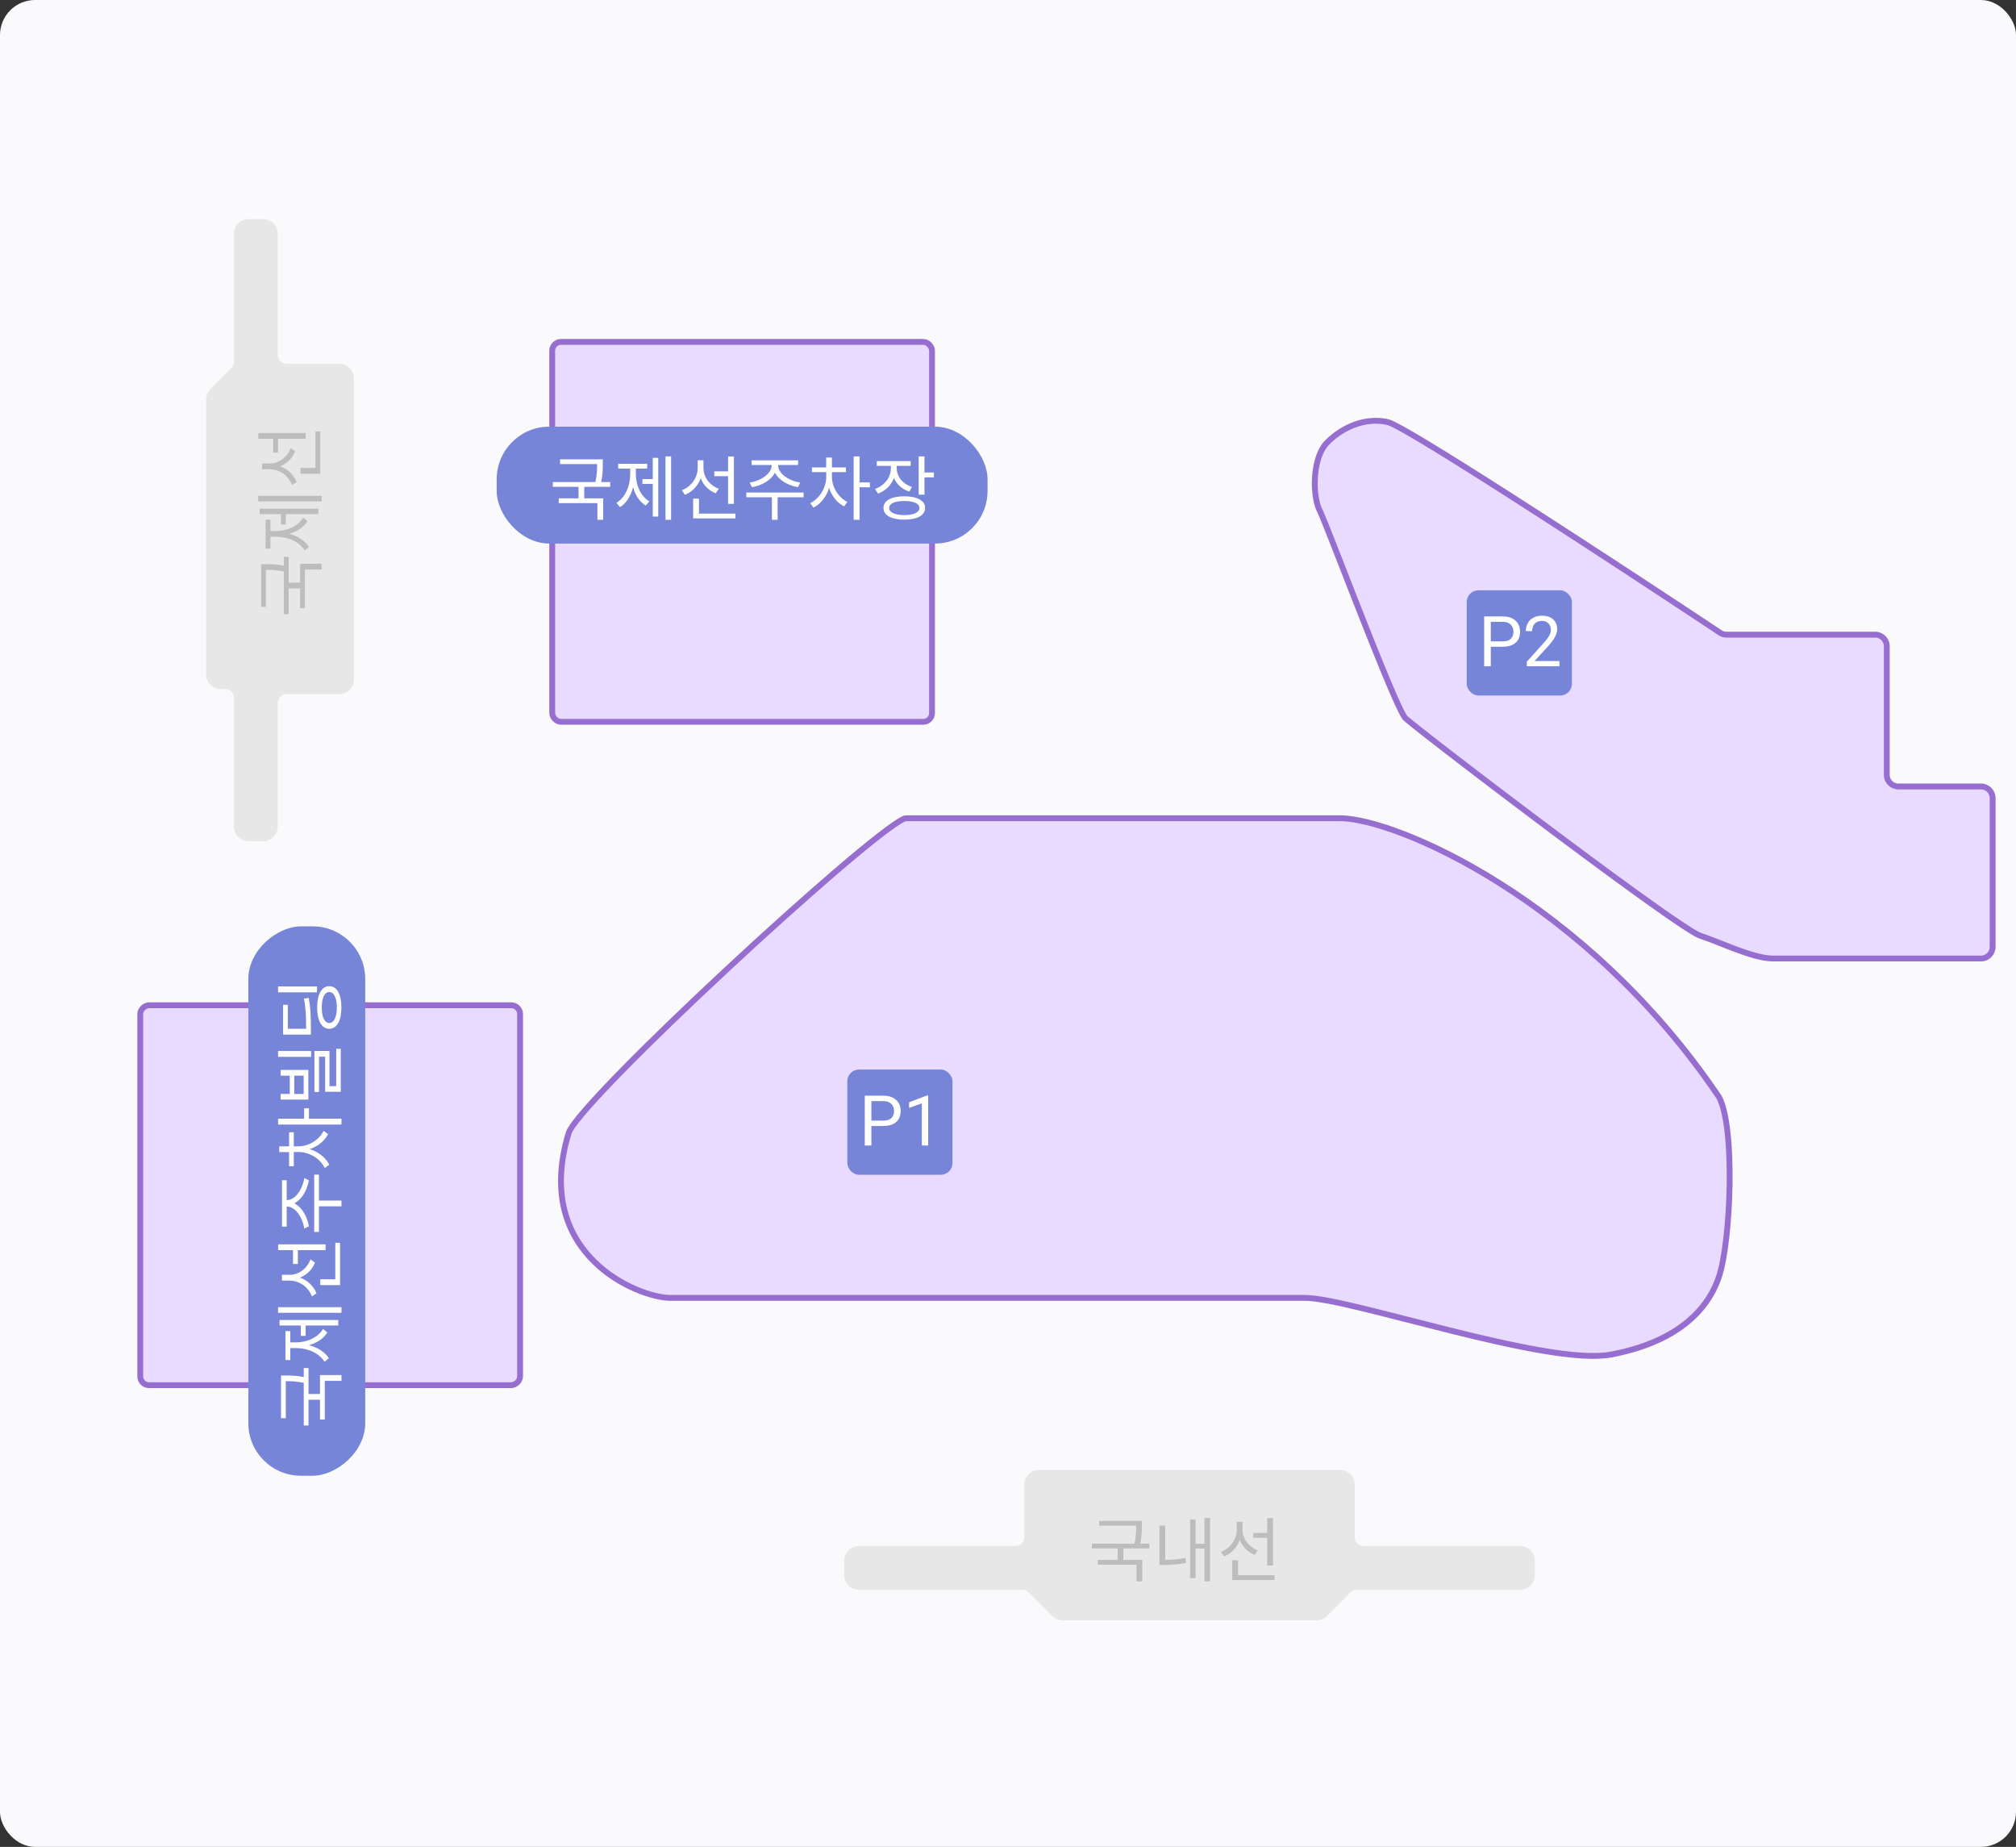 <svg width="345" height="316" viewBox="0 0 345 316" fill="none" xmlns="http://www.w3.org/2000/svg"><rect x="0" y="0" width="345" height="316" fill="#333333" stroke="none"/><rect width="345" height="316" rx="6" fill="#FAF9FC"/><path d="M229.371 140h-74.128c-.23 0-.413.021-.621.12-6.825 3.26-54.9 47.673-57.278 53.646-6.44 21.021 12.076 28.298 17.308 28.298h108.681c7.648 0 41.459 11.723 52.327 9.702 10.868-2.022 16.504-7.277 18.516-13.341 2.013-6.063 2.818-25.468 0-30.723C271.233 153.745 238.628 140 229.371 140Z" fill="#E9DAFF" stroke="#966ECF"/><path d="M40.535 61.901V40a2 2 0 0 1 2-2h2.508a2 2 0 0 1 2 2v20.73a2 2 0 0 0 2 2h9.015a2 2 0 0 1 2 2v51.533a2 2 0 0 1-2 2h-9.015a2 2 0 0 0-2 2v21.163a2 2 0 0 1-2 2h-2.508a2 2 0 0 1-2-2v-22.031a2 2 0 0 0-2-2h-.772a2 2 0 0 1-2-2V68.33a2 2 0 0 1 .586-1.414l3.6-3.6a2 2 0 0 0 .586-1.415Z" fill="#E7E7E7" stroke="#E7E7E7"/><path d="M44.693 103.833v-6.984h.816v6.984h-.816Zm3.888 1.248v-9.828h.816v9.828h-.816Zm.552-4.404v-.984h2.556v.984h-2.556Zm-4.44-3.18v-.972h.804c.9 0 1.992 0 3.48.36l-.12.972c-1.452-.36-2.484-.36-3.36-.36h-.804Zm6.672 6.564v-7.608h3.672v.996h-2.856v6.612h-.816ZM44.19 85.798v-.96h10.848v.96H44.19Zm3.888 3.948V87.67h.828v2.076h-.828Zm-3.636-1.776v-.936h10.044v.936H44.441Zm1.428 3.864v-.768h1.38c2.376 0 4.62.912 5.628 2.508l-.744.612c-.912-1.512-2.892-2.352-4.884-2.352h-1.38Zm0-.204v-.768h1.38c1.884 0 3.768-.816 4.632-2.304l.732.612c-.96 1.584-3.096 2.46-5.364 2.46h-1.38Zm-.42 2.256V88.93h.828v4.956h-.828Zm1.296-16.44v-2.735h.828v2.736h-.828Zm-1.896 2.845v-.804h1.332c2.1 0 3.852 1.176 4.584 2.988l-.792.516c-.6-1.608-2.136-2.7-3.792-2.7H44.85Zm0-.192v-.804h1.368c1.512 0 2.94-1.056 3.516-2.628l.768.54c-.672 1.728-2.352 2.892-4.284 2.892H44.85Zm-.648-5.016v-.996h8.112v.996h-8.112Zm9.78 5.976v-7.236h.816v7.236h-.816Zm-2.568 0v-.996h2.952v.996h-2.952Z" fill="#BDBDBD"/><path d="M175.804 263.016V254a2 2 0 0 1 2-2h51.533a2 2 0 0 1 2 2v9.016a2 2 0 0 0 2 2h26.803a2 2 0 0 1 2 2v2.507a2 2 0 0 1-2 2h-27.975a2 2 0 0 0-1.414.586l-4.035 4.035a2 2 0 0 1-1.414.586h-43.464a2 2 0 0 1-1.414-.586l-4.035-4.035a1.999 1.999 0 0 0-1.414-.586H147a2 2 0 0 1-2-2v-2.507a2 2 0 0 1 2-2h26.804a2 2 0 0 0 2-2Z" fill="#E7E7E7" stroke="#E7E7E7"/><path d="M188.101 260.232h6.984v.816h-6.984v-.816Zm-1.248 3.888h9.828v.816h-9.828v-.816Zm4.404.552h.984v2.556h-.984v-2.556Zm3.18-4.44h.972v.804c0 .9 0 1.992-.36 3.48l-.972-.12c.36-1.452.36-2.484.36-3.36v-.804Zm-6.564 6.672h7.608v3.672h-.996v-2.856h-6.612v-.816Zm18.251-7.176h.96v10.848h-.96v-10.848Zm-1.824 4.416h2.088v.816H204.3v-.816Zm-.636-4.176h.936v10.056h-.936v-10.056Zm-5.256 1.068h.996v6.264h-.996v-6.264Zm0 5.868h.696c1.116 0 2.364-.072 3.78-.348l.108.864c-1.476.288-2.724.348-3.888.348h-.696v-.864Zm16.079-4.62h2.736v.828h-2.736v-.828Zm-2.844-1.896h.804v1.332c0 2.1-1.176 3.852-2.988 4.584l-.516-.792c1.608-.6 2.7-2.136 2.7-3.792v-1.332Zm.192 0h.804v1.368c0 1.512 1.056 2.94 2.628 3.516l-.54.768c-1.728-.672-2.892-2.352-2.892-4.284v-1.368Zm5.016-.648h.996v8.112h-.996v-8.112Zm-5.976 9.78h7.236v.816h-7.236v-.816Zm0-2.568h.996v2.952h-.996v-2.952Z" fill="#BDBDBD"/><rect x="94.5" y="58.5" width="65" height="65" rx="1.5" fill="#E9DAFF" stroke="#966ECF"/><path d="M237.494 72.225c3.077.687 38.872 24.099 56.868 36.037.328.218.702.327 1.095.327h25.43a2 2 0 0 1 2 2v21.974a2 2 0 0 0 1.999 2H339a2 2 0 0 1 2 2V162c0 1.105-.89 2-1.995 2h-35.526c-3.45 0-8.625-2.597-12.507-3.896-3.881-1.299-48.734-35.498-50.459-37.229-1.725-1.732-13.369-32.9-14.663-35.498-1.294-2.598-1.294-9.091 1.294-11.689 2.587-2.597 6.469-4.329 10.35-3.463Z" fill="#E9DAFF" stroke="#966ECF"/><rect x="145" y="183" width="18" height="18" rx="2" fill="#7685D7"/><path d="M151.137 192.654h-2.28v-.92h2.28c.441 0 .799-.07 1.072-.211.273-.14.473-.335.598-.585.129-.25.193-.536.193-.856a1.82 1.82 0 0 0-.193-.826 1.43 1.43 0 0 0-.598-.621c-.273-.16-.631-.24-1.072-.24h-2.016V196h-1.131v-8.531h3.147c.644 0 1.189.111 1.634.334a2.35 2.35 0 0 1 1.014.926c.231.39.346.837.346 1.341 0 .547-.115 1.014-.346 1.401-.23.386-.568.681-1.014.884-.445.2-.99.299-1.634.299Zm7.705-5.232V196h-1.084v-7.225l-2.186.797v-.978l3.1-1.172h.17Z" fill="#fff"/><rect x="251" y="101" width="18" height="18" rx="2" fill="#7685D7"/><path d="M257.137 110.654h-2.28v-.92h2.28c.441 0 .799-.07 1.072-.211.273-.14.473-.335.598-.585.129-.25.193-.536.193-.856a1.82 1.82 0 0 0-.193-.826 1.43 1.43 0 0 0-.598-.621c-.273-.16-.631-.24-1.072-.24h-2.016V114h-1.131v-8.531h3.147c.644 0 1.189.111 1.634.334a2.35 2.35 0 0 1 1.014.926c.231.39.346.837.346 1.341 0 .547-.115 1.014-.346 1.401-.23.386-.568.681-1.014.884-.445.2-.99.299-1.634.299Zm9.732 2.455V114h-5.584v-.779l2.795-3.112c.344-.382.609-.707.797-.972.191-.27.324-.51.398-.721a1.89 1.89 0 0 0 .118-.656c0-.281-.059-.535-.176-.762a1.318 1.318 0 0 0-.504-.551 1.524 1.524 0 0 0-.809-.205c-.379 0-.695.074-.949.223-.25.144-.437.347-.562.609a2.073 2.073 0 0 0-.188.903h-1.084c0-.481.106-.92.317-1.319.21-.398.523-.715.937-.949.414-.238.924-.357 1.529-.357.539 0 1 .095 1.383.287.383.187.676.453.879.797.207.339.311.738.311 1.195a2.4 2.4 0 0 1-.129.762 3.913 3.913 0 0 1-.346.761 5.882 5.882 0 0 1-.51.75 11.39 11.39 0 0 1-.615.727l-2.285 2.478h4.277Z" fill="#fff"/><rect x="85" y="73" width="84" height="20" rx="9" fill="#7685D7"/><path d="M95.848 78.592h6.984v.816h-6.984v-.816ZM94.6 82.48h9.828v.816H94.6v-.816Zm4.404.552h.984v2.556h-.984v-2.556Zm3.18-4.44h.972v.804c0 .9 0 1.992-.36 3.48l-.972-.12c.36-1.452.36-2.484.36-3.36v-.804Zm-6.564 6.672h7.608v3.672h-.996V86.08H95.62v-.816Zm18.263-7.176h.96v10.848h-.96V78.088Zm-3.948 3.888h2.076v.828h-2.076v-.828Zm1.776-3.636h.936v10.044h-.936V78.34Zm-3.864 1.428h.768v1.38c0 2.376-.912 4.62-2.508 5.628l-.612-.744c1.512-.912 2.352-2.892 2.352-4.884v-1.38Zm.204 0h.768v1.38c0 1.884.816 3.768 2.304 4.632l-.612.732c-1.584-.96-2.46-3.096-2.46-5.364v-1.38Zm-2.256-.42h4.956v.828h-4.956v-.828Zm16.439 1.296h2.736v.828h-2.736v-.828Zm-2.844-1.896h.804v1.332c0 2.1-1.176 3.852-2.988 4.584l-.516-.792c1.608-.6 2.7-2.136 2.7-3.792v-1.332Zm.192 0h.804v1.368c0 1.512 1.056 2.94 2.628 3.516l-.54.768c-1.728-.672-2.892-2.352-2.892-4.284v-1.368Zm5.016-.648h.996v8.112h-.996V78.1Zm-5.976 9.78h7.236v.816h-7.236v-.816Zm0-2.568h.996v2.952h-.996v-2.952Zm13.439-6.156h.864v.456c0 1.944-2.064 3.372-4.248 3.744l-.384-.792c1.908-.276 3.768-1.524 3.768-2.952v-.456Zm.252 0h.852v.456c0 1.428 1.872 2.676 3.768 2.952l-.372.792c-2.196-.372-4.248-1.8-4.248-3.744v-.456Zm-.216 5.64h.984v4.14h-.984v-4.14Zm-4.38-.528h9.804v.816h-9.804v-.816Zm.912-5.508h7.944v.804h-7.944v-.804Zm12.767 1.908h.78v.924c0 2.292-1.248 4.404-2.964 5.256l-.564-.768c1.596-.768 2.748-2.616 2.748-4.488v-.924Zm.192 0h.78v.924c0 1.752 1.092 3.516 2.64 4.284l-.552.768c-1.692-.84-2.868-2.892-2.868-5.052v-.924Zm-2.64-.696h5.82v.804h-5.82v-.804Zm2.436-1.692h.984v2.136h-.984V78.28Zm4.704-.192h1.008v10.848h-1.008V78.088Zm.768 4.452h2.016v.828h-2.016v-.828Zm5.603-3.288h.816v.876c0 1.992-1.2 3.66-3.024 4.32l-.504-.792c1.632-.576 2.712-1.98 2.712-3.528v-.876Zm.18 0h.816v.864c0 1.416 1.032 2.688 2.628 3.216l-.48.78c-1.812-.6-2.964-2.148-2.964-3.996v-.864Zm-2.592-.36h5.796v.816h-5.796v-.816Zm7.164-.804h.996v6.54h-.996v-6.54Zm.72 2.748h1.884v.84h-1.884v-.84Zm-3.18 4.08c2.208 0 3.564.732 3.564 1.992 0 1.272-1.356 2.004-3.564 2.004s-3.564-.732-3.564-2.004c0-1.26 1.356-1.992 3.564-1.992Zm0 .804c-1.608 0-2.592.432-2.592 1.188 0 .768.984 1.224 2.592 1.224s2.592-.456 2.592-1.224c0-.756-.984-1.188-2.592-1.188Z" fill="#fff"/><rect x="24" y="237" width="65" height="65" rx="1.5" transform="rotate(-90 24 237)" fill="#E9DAFF" stroke="#966ECF"/><rect x="42.5" y="252.5" width="94" height="20" rx="9" transform="rotate(-90 42.5 252.5)" fill="#7685D7"/><path d="M48.092 242.652v-6.984h.816v6.984h-.816Zm3.888 1.248v-9.828h.816v9.828h-.816Zm.552-4.404v-.984h2.556v.984h-2.556Zm-4.44-3.18v-.972h.804c.9 0 1.992 0 3.48.36l-.12.972c-1.452-.36-2.484-.36-3.36-.36h-.804Zm6.672 6.564v-7.608h3.672v.996H55.58v6.612h-.816Zm-7.176-18.263v-.96h10.848v.96H47.588Zm3.888 3.948v-2.076h.828v2.076h-.828Zm-3.636-1.776v-.936h10.044v.936H47.84Zm1.428 3.864v-.768h1.38c2.376 0 4.62.912 5.628 2.508l-.744.612c-.912-1.512-2.892-2.352-4.884-2.352h-1.38Zm0-.204v-.768h1.38c1.884 0 3.768-.816 4.632-2.304l.732.612c-.96 1.584-3.096 2.46-5.364 2.46h-1.38Zm-.42 2.256v-4.956h.828v4.956h-.828Zm1.296-16.439v-2.736h.828v2.736h-.828Zm-1.896 2.844v-.804h1.332c2.1 0 3.852 1.176 4.584 2.988l-.792.516c-.6-1.608-2.136-2.7-3.792-2.7h-1.332Zm0-.192v-.804h1.368c1.512 0 2.94-1.056 3.516-2.628l.768.54c-.672 1.728-2.352 2.892-4.284 2.892h-1.368Zm-.648-5.016v-.996h8.112v.996H47.6Zm9.78 5.976v-7.236h.816v7.236h-.816Zm-2.568 0v-.996h2.952v.996h-2.952Zm-6.156-13.439v-.864h.456c1.944 0 3.372 2.064 3.744 4.248l-.792.384c-.276-1.908-1.524-3.768-2.952-3.768h-.456Zm0-.252v-.852h.456c1.428 0 2.676-1.872 2.952-3.768l.792.372c-.372 2.196-1.8 4.248-3.744 4.248h-.456Zm5.64.216v-.984h4.14v.984h-4.14Zm-.528 4.38v-9.804h.816v9.804h-.816Zm-5.508-.912v-7.944h.804v7.944h-.804Zm1.908-12.767v-.78h.924c2.292 0 4.404 1.248 5.256 2.964l-.768.564c-.768-1.596-2.616-2.748-4.488-2.748h-.924Zm0-.192v-.78h.924c1.752 0 3.516-1.092 4.284-2.64l.768.552c-.84 1.692-2.892 2.868-5.052 2.868h-.924Zm-.696 2.64v-5.82h.804v5.82h-.804Zm-1.692-2.436v-.984h2.136v.984H47.78Zm-.192-4.704v-1.008h10.848v1.008H47.588Zm4.452-.768v-2.016h.828v2.016h-.828Zm-4.452-10.823v-.996h5.652v.996h-5.652Zm6.216 6.012v-7.02h2.58v6.024h1.524v.972H55.64v-6.012h-1.044v6.036h-.792Zm3.732-.024v-7.356h.78v7.356h-.78Zm-9.516 1.332v-.972h1.572v-3.12H48.02v-.984h4.752v5.076H48.02Zm2.34-.972h1.608v-3.12H50.36v3.12Zm-2.772-17.387v-1.008h6.66v1.008h-6.66Zm4.8 7.236v-.9c0-2.34-.06-3.696-.384-5.256l.828-.12c.3 1.608.372 2.988.372 5.376v.9h-.816Zm-3.948 0v-5.1h.816v4.104h3.576v.996H48.44Zm5.832-4.632c0-2.256.768-3.648 2.076-3.648 1.32 0 2.076 1.392 2.076 3.648 0 2.244-.756 3.636-2.076 3.636-1.308 0-2.076-1.392-2.076-3.636Zm.792 0c0 1.644.48 2.64 1.284 2.64s1.296-.996 1.296-2.64c0-1.656-.492-2.652-1.296-2.652s-1.284.996-1.284 2.652Z" fill="#fff"/></svg>